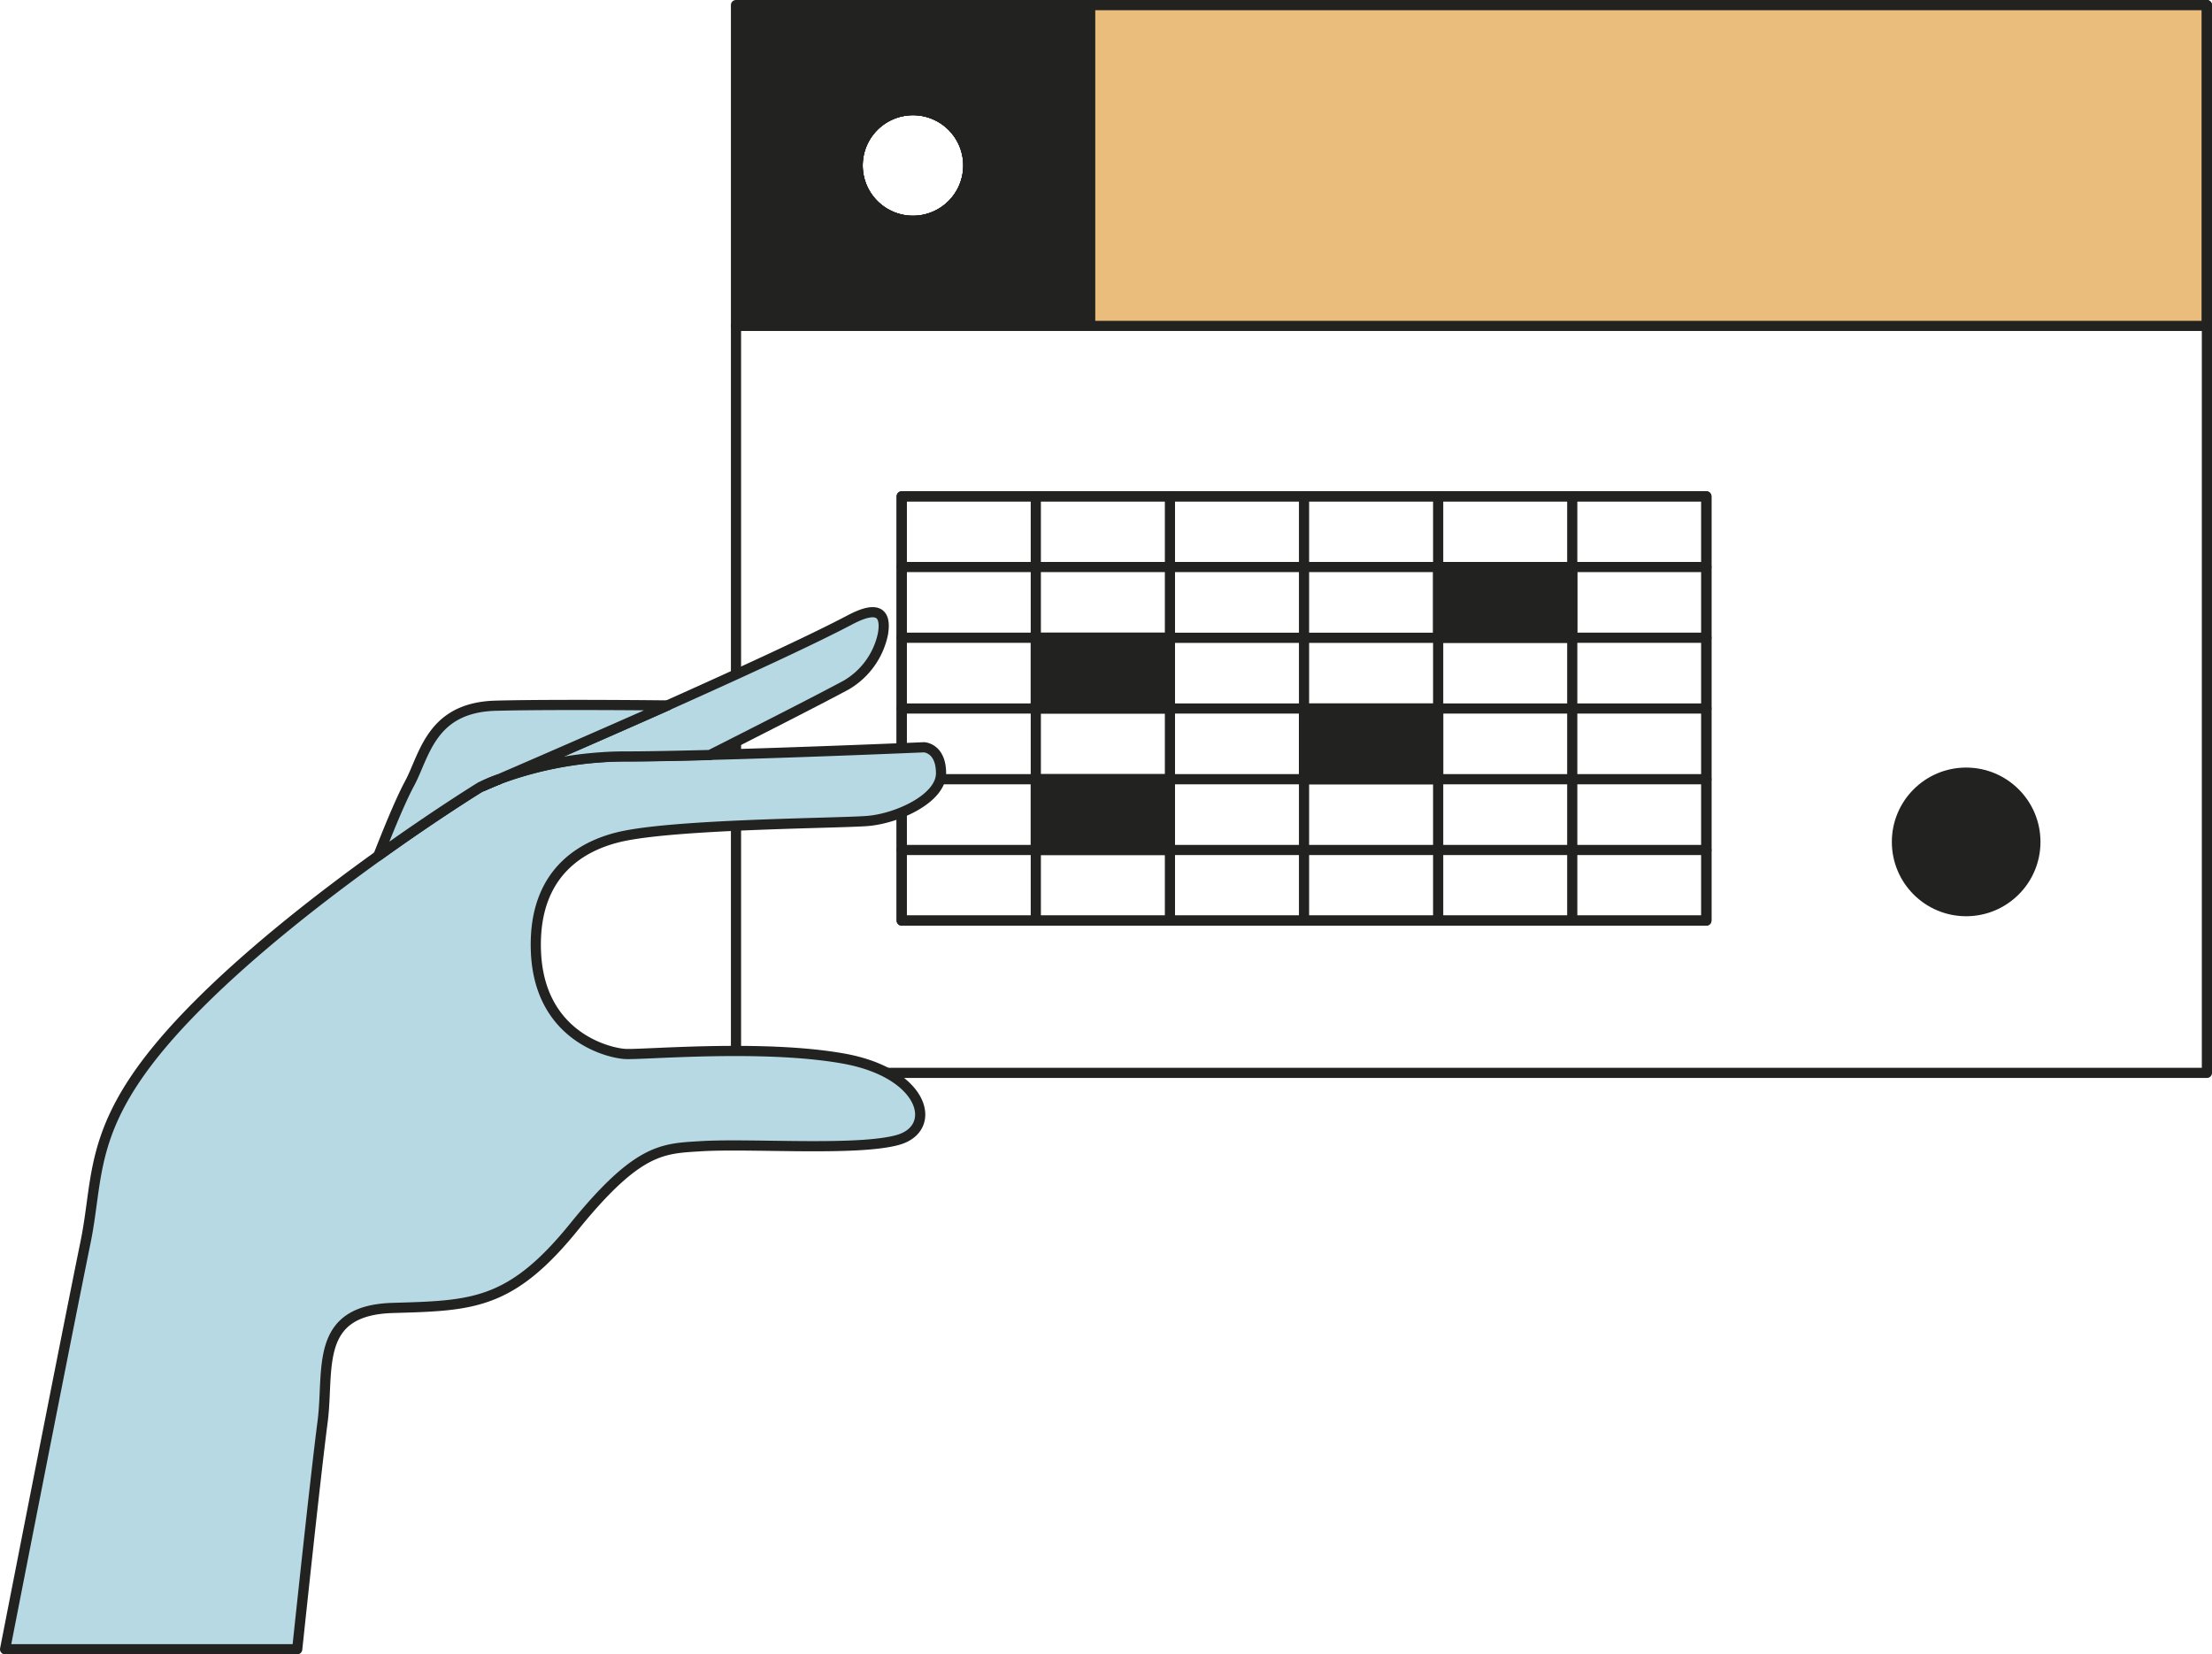 <svg xmlns="http://www.w3.org/2000/svg" viewBox="0 0 434.86 325.17"><defs><style>.cls-1{fill:none;}.cls-1,.cls-2,.cls-3,.cls-4{stroke:#222221;stroke-linecap:round;stroke-linejoin:round;stroke-width:2px;}.cls-2{fill:#eabd7c;}.cls-3{fill:#222221;}.cls-4{fill:#b7d9e4;}</style></defs><title>Element 82</title><g id="Ebene_2" data-name="Ebene 2"><g id="Ebene_28" data-name="Ebene 28"><path class="cls-1" d="M168.61,32.51A10.88,10.88,0,1,1,179.5,43.4,10.88,10.88,0,0,1,168.61,32.51Z"/><polygon class="cls-1" points="433.86 64.06 433.86 210.88 144.69 210.88 144.69 64.06 214.28 64.06 214.28 1 214.28 1 214.28 64.06 433.86 64.06"/><rect class="cls-2" x="214.28" y="1" width="219.57" height="63.06"/><rect class="cls-1" x="433.85" y="1" width="0.01" height="63.06"/><path class="cls-3" d="M144.69,1V64.06h69.59V1ZM179.5,43.4a10.88,10.88,0,1,1,10.86-10.89A10.88,10.88,0,0,1,179.5,43.4Z"/><path class="cls-1" d="M190.36,32.51A10.88,10.88,0,1,1,179.5,21.65,10.86,10.86,0,0,1,190.36,32.51Z"/><rect class="cls-1" x="177.26" y="97.56" width="158.19" height="83.39"/><path class="cls-1" d="M190.36,32.51A10.88,10.88,0,1,1,179.5,21.65,10.86,10.86,0,0,1,190.36,32.51Z"/><circle class="cls-3" cx="386.53" cy="165.48" r="13.61"/><path class="cls-1" d="M177.27,97.55v83.39H335.46V97.55Zm79.09,41.71h26.37v13.9H256.36Zm52.73-13.91H282.73v-13.9h26.36ZM203.63,153.16H230v13.91H203.63Zm0-27.81H230v13.91H203.63Z"/><line class="cls-1" x1="203.63" y1="167.07" x2="177.27" y2="167.07"/><polyline class="cls-1" points="335.46 167.07 309.09 167.07 282.73 167.07 256.36 167.07 230 167.07"/><line class="cls-1" x1="256.36" y1="153.16" x2="230" y2="153.16"/><line class="cls-1" x1="203.63" y1="153.16" x2="177.27" y2="153.16"/><polyline class="cls-1" points="335.46 153.16 309.09 153.16 282.73 153.16"/><line class="cls-1" x1="203.63" y1="139.26" x2="177.27" y2="139.26"/><polyline class="cls-1" points="282.73 139.26 309.09 139.26 335.46 139.26"/><line class="cls-1" x1="256.36" y1="139.26" x2="230" y2="139.26"/><polyline class="cls-1" points="230 125.36 256.36 125.36 282.73 125.36"/><line class="cls-1" x1="203.63" y1="125.35" x2="177.27" y2="125.35"/><line class="cls-1" x1="335.46" y1="125.35" x2="309.09" y2="125.35"/><rect class="cls-3" x="282.73" y="111.45" width="26.36" height="13.9"/><polyline class="cls-1" points="282.73 111.45 256.36 111.45 230 111.45 203.63 111.45 177.27 111.45"/><line class="cls-1" x1="335.46" y1="111.45" x2="309.09" y2="111.45"/><rect class="cls-3" x="203.63" y="125.35" width="26.36" height="13.9"/><rect class="cls-3" x="203.63" y="153.16" width="26.36" height="13.9"/><line class="cls-1" x1="203.63" y1="139.26" x2="203.63" y2="153.16"/><line class="cls-1" x1="203.63" y1="167.07" x2="203.63" y2="180.94"/><polyline class="cls-1" points="203.63 97.55 203.63 111.45 203.63 125.36"/><line class="cls-1" x1="230" y1="139.26" x2="230" y2="153.16"/><line class="cls-1" x1="230" y1="167.07" x2="230" y2="180.94"/><polyline class="cls-1" points="230 97.55 230 111.45 230 125.36"/><polyline class="cls-1" points="256.36 153.16 256.36 167.07 256.36 180.94"/><polyline class="cls-1" points="256.36 97.55 256.36 111.45 256.36 125.36 256.36 139.26"/><line class="cls-1" x1="282.73" y1="125.35" x2="282.73" y2="139.26"/><polyline class="cls-1" points="282.73 180.94 282.73 167.07 282.73 153.16"/><line class="cls-1" x1="282.73" y1="97.55" x2="282.73" y2="111.45"/><rect class="cls-3" x="256.36" y="139.26" width="26.36" height="13.9"/><polyline class="cls-1" points="309.09 180.94 309.09 167.07 309.09 153.16 309.09 139.26 309.09 125.36"/><line class="cls-1" x1="309.09" y1="97.55" x2="309.09" y2="111.45"/><path class="cls-4" d="M1,324.17H58.43s3.54-33.61,5-44.78c1.31-10.27-1.79-21.86,13.81-22.31s23.12-.54,35.6-15.93,17.34-15.39,24.67-15.84c9.75-.65,30.95,1,39-1.25s5.35-13.14-10.71-16-39.44-.68-42.93-.9S106,203.56,105.36,187s10.47-21.34,17.51-22.73c11.69-2.32,41.83-2.45,47.63-2.9S185,157,185,152s-3.35-5.12-3.35-5.12-23.27,1-42,1.49c-6.51.17-12.46.29-16.74.29-1.54,0-3.06.05-4.53.16h0a71.86,71.86,0,0,0-20.25,4.31s-.08,0-.09.05c-1.58.65-2.67,1.14-3.19,1.35l-.34.13S85.8,160,74.37,168.21c-10.94,7.86-24.48,18.33-35.33,29.2C16.85,219.6,19.71,229.87,16.85,244,12.77,264,1,324.17,1,324.17Z"/><path class="cls-1" d="M94.78,154.56c.52-.21,1.61-.7,3.19-1.35A28.93,28.93,0,0,0,94.78,154.56Z"/><path class="cls-4" d="M98.06,153.16a71.86,71.86,0,0,1,20.25-4.31h0c1.47-.11,3-.16,4.53-.16,4.28,0,10.23-.12,16.74-.29,8.39-4.24,21.26-10.78,26.79-13.76a15.21,15.21,0,0,0,7.22-10.09c1.09-6.61-4.47-3.79-6.85-2.53-7.77,4.07-21.85,10.51-35.54,16.64h0C117.51,144.74,104.22,150.51,98.06,153.16Z"/><path class="cls-4" d="M74.37,168.21C85.8,160,94.44,154.69,94.44,154.69l.34-.13A28.93,28.93,0,0,1,98,153.21s0,0,.09-.05c6.16-2.65,19.45-8.42,33.16-14.5-9.29-.1-25.06-.18-33.77.05-12.83.33-14,9.86-17,15.36C78.5,157.77,75.9,164.32,74.37,168.21Z"/><path class="cls-1" d="M94.78,154.56c.52-.21,1.61-.7,3.19-1.35A28.93,28.93,0,0,0,94.78,154.56Z"/></g></g></svg>
